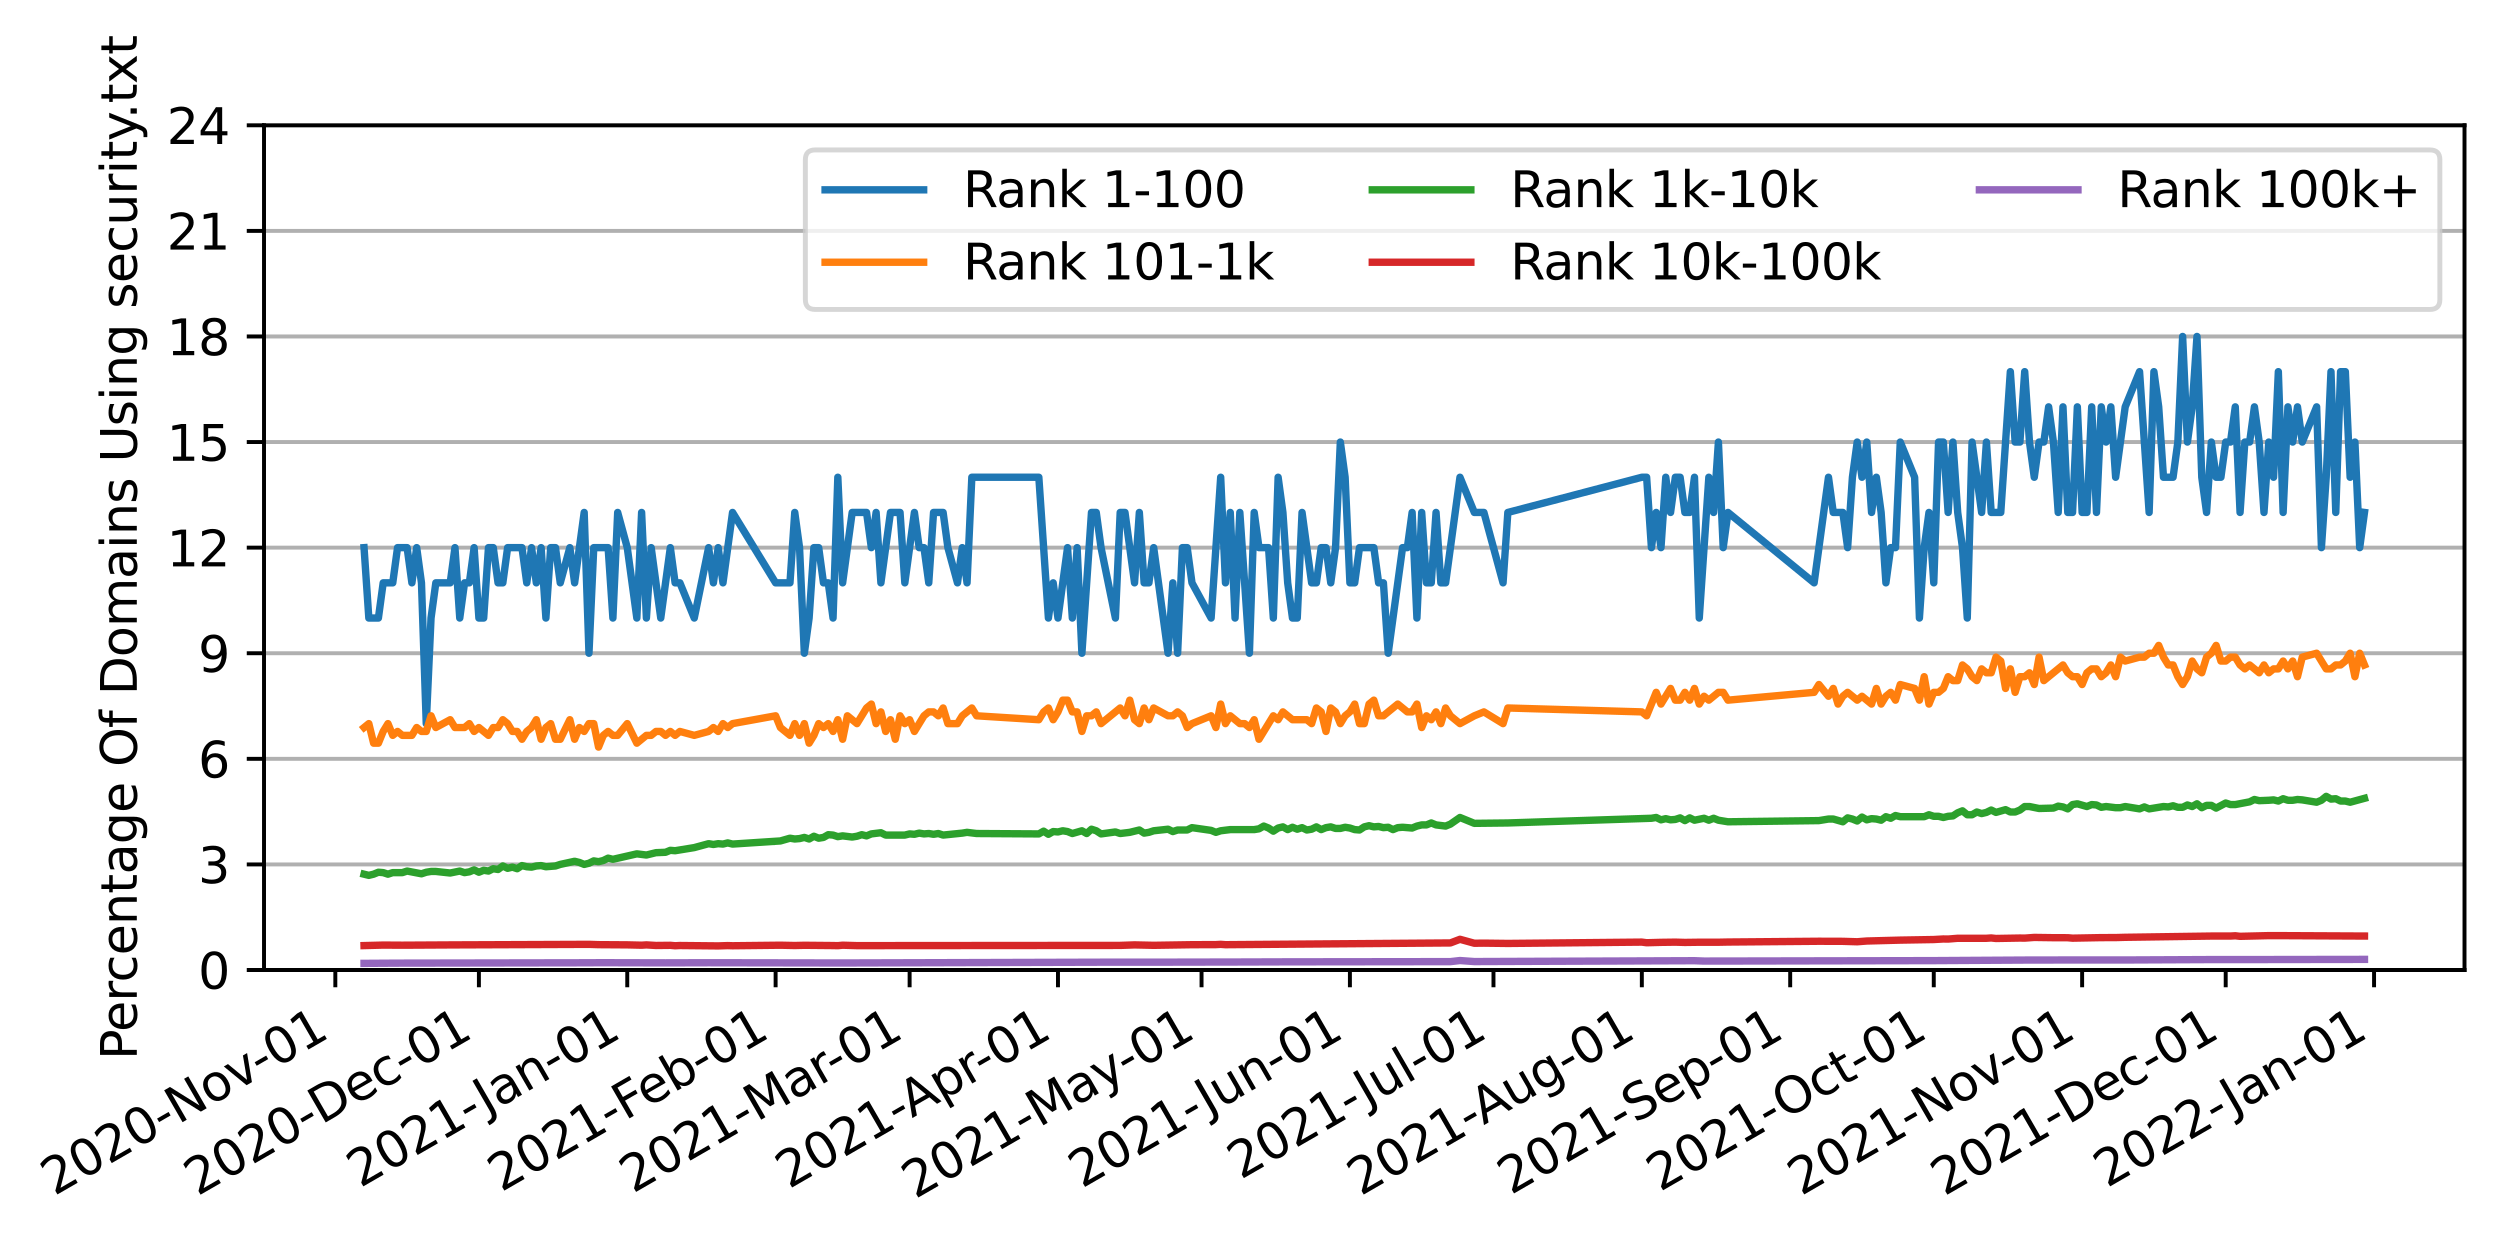 <?xml version="1.0" encoding="utf-8" standalone="no"?>
<!DOCTYPE svg PUBLIC "-//W3C//DTD SVG 1.1//EN"
  "http://www.w3.org/Graphics/SVG/1.1/DTD/svg11.dtd">
<svg xmlns:xlink="http://www.w3.org/1999/xlink" width="507.159pt" height="252.304pt" viewBox="0 0 507.159 252.304" xmlns="http://www.w3.org/2000/svg" version="1.1">
 <defs>
  <style type="text/css">*{stroke-linejoin: round; stroke-linecap: butt}</style>
 </defs>
 <g id="figure_1">
  <g id="patch_1">
   <path d="M 0 252.304 
L 507.159 252.304 
L 507.159 -0 
L 0 -0 
z
" style="fill: #ffffff"/>
  </g>
  <g id="axes_1">
   <g id="patch_2">
    <path d="M 53.559 196.777 
L 499.959 196.777 
L 499.959 25.417 
L 53.559 25.417 
z
" style="fill: #ffffff"/>
   </g>
   <g id="matplotlib.axis_1">
    <g id="xtick_1">
     <g id="line2d_1">
      <defs>
       <path id="mc442ce3a33" d="M 0 0 
L 0 3.5 
" style="stroke: #000000; stroke-width: 0.8"/>
      </defs>
      <g>
       <use xlink:href="#mc442ce3a33" x="68.025" y="196.777" style="stroke: #000000; stroke-width: 0.8"/>
      </g>
     </g>
     <g id="text_1">
      <!-- 2020-Nov-01 -->
      <g transform="translate(10.999 242.681)rotate(-30)scale(0.1 -0.1)">
       <defs>
        <path id="DejaVuSans-32" d="M 1228 531 
L 3431 531 
L 3431 0 
L 469 0 
L 469 531 
Q 828 903 1448 1529 
Q 2069 2156 2228 2338 
Q 2531 2678 2651 2914 
Q 2772 3150 2772 3378 
Q 2772 3750 2511 3984 
Q 2250 4219 1831 4219 
Q 1534 4219 1204 4116 
Q 875 4013 500 3803 
L 500 4441 
Q 881 4594 1212 4672 
Q 1544 4750 1819 4750 
Q 2544 4750 2975 4387 
Q 3406 4025 3406 3419 
Q 3406 3131 3298 2873 
Q 3191 2616 2906 2266 
Q 2828 2175 2409 1742 
Q 1991 1309 1228 531 
z
" transform="scale(0.016)"/>
        <path id="DejaVuSans-30" d="M 2034 4250 
Q 1547 4250 1301 3770 
Q 1056 3291 1056 2328 
Q 1056 1369 1301 889 
Q 1547 409 2034 409 
Q 2525 409 2770 889 
Q 3016 1369 3016 2328 
Q 3016 3291 2770 3770 
Q 2525 4250 2034 4250 
z
M 2034 4750 
Q 2819 4750 3233 4129 
Q 3647 3509 3647 2328 
Q 3647 1150 3233 529 
Q 2819 -91 2034 -91 
Q 1250 -91 836 529 
Q 422 1150 422 2328 
Q 422 3509 836 4129 
Q 1250 4750 2034 4750 
z
" transform="scale(0.016)"/>
        <path id="DejaVuSans-2d" d="M 313 2009 
L 1997 2009 
L 1997 1497 
L 313 1497 
L 313 2009 
z
" transform="scale(0.016)"/>
        <path id="DejaVuSans-4e" d="M 628 4666 
L 1478 4666 
L 3547 763 
L 3547 4666 
L 4159 4666 
L 4159 0 
L 3309 0 
L 1241 3903 
L 1241 0 
L 628 0 
L 628 4666 
z
" transform="scale(0.016)"/>
        <path id="DejaVuSans-6f" d="M 1959 3097 
Q 1497 3097 1228 2736 
Q 959 2375 959 1747 
Q 959 1119 1226 758 
Q 1494 397 1959 397 
Q 2419 397 2687 759 
Q 2956 1122 2956 1747 
Q 2956 2369 2687 2733 
Q 2419 3097 1959 3097 
z
M 1959 3584 
Q 2709 3584 3137 3096 
Q 3566 2609 3566 1747 
Q 3566 888 3137 398 
Q 2709 -91 1959 -91 
Q 1206 -91 779 398 
Q 353 888 353 1747 
Q 353 2609 779 3096 
Q 1206 3584 1959 3584 
z
" transform="scale(0.016)"/>
        <path id="DejaVuSans-76" d="M 191 3500 
L 800 3500 
L 1894 563 
L 2988 3500 
L 3597 3500 
L 2284 0 
L 1503 0 
L 191 3500 
z
" transform="scale(0.016)"/>
        <path id="DejaVuSans-31" d="M 794 531 
L 1825 531 
L 1825 4091 
L 703 3866 
L 703 4441 
L 1819 4666 
L 2450 4666 
L 2450 531 
L 3481 531 
L 3481 0 
L 794 0 
L 794 531 
z
" transform="scale(0.016)"/>
       </defs>
       <use xlink:href="#DejaVuSans-32"/>
       <use xlink:href="#DejaVuSans-30" x="63.623"/>
       <use xlink:href="#DejaVuSans-32" x="127.246"/>
       <use xlink:href="#DejaVuSans-30" x="190.869"/>
       <use xlink:href="#DejaVuSans-2d" x="254.492"/>
       <use xlink:href="#DejaVuSans-4e" x="290.576"/>
       <use xlink:href="#DejaVuSans-6f" x="365.381"/>
       <use xlink:href="#DejaVuSans-76" x="426.562"/>
       <use xlink:href="#DejaVuSans-2d" x="483.117"/>
       <use xlink:href="#DejaVuSans-30" x="519.201"/>
       <use xlink:href="#DejaVuSans-31" x="582.824"/>
      </g>
     </g>
    </g>
    <g id="xtick_2">
     <g id="line2d_2">
      <g>
       <use xlink:href="#mc442ce3a33" x="97.151" y="196.777" style="stroke: #000000; stroke-width: 0.8"/>
      </g>
     </g>
     <g id="text_2">
      <!-- 2020-Dec-01 -->
      <g transform="translate(40.042 242.728)rotate(-30)scale(0.1 -0.1)">
       <defs>
        <path id="DejaVuSans-44" d="M 1259 4147 
L 1259 519 
L 2022 519 
Q 2988 519 3436 956 
Q 3884 1394 3884 2338 
Q 3884 3275 3436 3711 
Q 2988 4147 2022 4147 
L 1259 4147 
z
M 628 4666 
L 1925 4666 
Q 3281 4666 3915 4102 
Q 4550 3538 4550 2338 
Q 4550 1131 3912 565 
Q 3275 0 1925 0 
L 628 0 
L 628 4666 
z
" transform="scale(0.016)"/>
        <path id="DejaVuSans-65" d="M 3597 1894 
L 3597 1613 
L 953 1613 
Q 991 1019 1311 708 
Q 1631 397 2203 397 
Q 2534 397 2845 478 
Q 3156 559 3463 722 
L 3463 178 
Q 3153 47 2828 -22 
Q 2503 -91 2169 -91 
Q 1331 -91 842 396 
Q 353 884 353 1716 
Q 353 2575 817 3079 
Q 1281 3584 2069 3584 
Q 2775 3584 3186 3129 
Q 3597 2675 3597 1894 
z
M 3022 2063 
Q 3016 2534 2758 2815 
Q 2500 3097 2075 3097 
Q 1594 3097 1305 2825 
Q 1016 2553 972 2059 
L 3022 2063 
z
" transform="scale(0.016)"/>
        <path id="DejaVuSans-63" d="M 3122 3366 
L 3122 2828 
Q 2878 2963 2633 3030 
Q 2388 3097 2138 3097 
Q 1578 3097 1268 2742 
Q 959 2388 959 1747 
Q 959 1106 1268 751 
Q 1578 397 2138 397 
Q 2388 397 2633 464 
Q 2878 531 3122 666 
L 3122 134 
Q 2881 22 2623 -34 
Q 2366 -91 2075 -91 
Q 1284 -91 818 406 
Q 353 903 353 1747 
Q 353 2603 823 3093 
Q 1294 3584 2113 3584 
Q 2378 3584 2631 3529 
Q 2884 3475 3122 3366 
z
" transform="scale(0.016)"/>
       </defs>
       <use xlink:href="#DejaVuSans-32"/>
       <use xlink:href="#DejaVuSans-30" x="63.623"/>
       <use xlink:href="#DejaVuSans-32" x="127.246"/>
       <use xlink:href="#DejaVuSans-30" x="190.869"/>
       <use xlink:href="#DejaVuSans-2d" x="254.492"/>
       <use xlink:href="#DejaVuSans-44" x="290.576"/>
       <use xlink:href="#DejaVuSans-65" x="367.578"/>
       <use xlink:href="#DejaVuSans-63" x="429.102"/>
       <use xlink:href="#DejaVuSans-2d" x="484.082"/>
       <use xlink:href="#DejaVuSans-30" x="520.166"/>
       <use xlink:href="#DejaVuSans-31" x="583.789"/>
      </g>
     </g>
    </g>
    <g id="xtick_3">
     <g id="line2d_3">
      <g>
       <use xlink:href="#mc442ce3a33" x="127.247" y="196.777" style="stroke: #000000; stroke-width: 0.8"/>
      </g>
     </g>
     <g id="text_3">
      <!-- 2021-Jan-01 -->
      <g transform="translate(73.06 241.042)rotate(-30)scale(0.1 -0.1)">
       <defs>
        <path id="DejaVuSans-4a" d="M 628 4666 
L 1259 4666 
L 1259 325 
Q 1259 -519 939 -900 
Q 619 -1281 -91 -1281 
L -331 -1281 
L -331 -750 
L -134 -750 
Q 284 -750 456 -515 
Q 628 -281 628 325 
L 628 4666 
z
" transform="scale(0.016)"/>
        <path id="DejaVuSans-61" d="M 2194 1759 
Q 1497 1759 1228 1600 
Q 959 1441 959 1056 
Q 959 750 1161 570 
Q 1363 391 1709 391 
Q 2188 391 2477 730 
Q 2766 1069 2766 1631 
L 2766 1759 
L 2194 1759 
z
M 3341 1997 
L 3341 0 
L 2766 0 
L 2766 531 
Q 2569 213 2275 61 
Q 1981 -91 1556 -91 
Q 1019 -91 701 211 
Q 384 513 384 1019 
Q 384 1609 779 1909 
Q 1175 2209 1959 2209 
L 2766 2209 
L 2766 2266 
Q 2766 2663 2505 2880 
Q 2244 3097 1772 3097 
Q 1472 3097 1187 3025 
Q 903 2953 641 2809 
L 641 3341 
Q 956 3463 1253 3523 
Q 1550 3584 1831 3584 
Q 2591 3584 2966 3190 
Q 3341 2797 3341 1997 
z
" transform="scale(0.016)"/>
        <path id="DejaVuSans-6e" d="M 3513 2113 
L 3513 0 
L 2938 0 
L 2938 2094 
Q 2938 2591 2744 2837 
Q 2550 3084 2163 3084 
Q 1697 3084 1428 2787 
Q 1159 2491 1159 1978 
L 1159 0 
L 581 0 
L 581 3500 
L 1159 3500 
L 1159 2956 
Q 1366 3272 1645 3428 
Q 1925 3584 2291 3584 
Q 2894 3584 3203 3211 
Q 3513 2838 3513 2113 
z
" transform="scale(0.016)"/>
       </defs>
       <use xlink:href="#DejaVuSans-32"/>
       <use xlink:href="#DejaVuSans-30" x="63.623"/>
       <use xlink:href="#DejaVuSans-32" x="127.246"/>
       <use xlink:href="#DejaVuSans-31" x="190.869"/>
       <use xlink:href="#DejaVuSans-2d" x="254.492"/>
       <use xlink:href="#DejaVuSans-4a" x="296.201"/>
       <use xlink:href="#DejaVuSans-61" x="325.693"/>
       <use xlink:href="#DejaVuSans-6e" x="386.973"/>
       <use xlink:href="#DejaVuSans-2d" x="450.352"/>
       <use xlink:href="#DejaVuSans-30" x="486.436"/>
       <use xlink:href="#DejaVuSans-31" x="550.059"/>
      </g>
     </g>
    </g>
    <g id="xtick_4">
     <g id="line2d_4">
      <g>
       <use xlink:href="#mc442ce3a33" x="157.344" y="196.777" style="stroke: #000000; stroke-width: 0.8"/>
      </g>
     </g>
     <g id="text_4">
      <!-- 2021-Feb-01 -->
      <g transform="translate(101.663 241.904)rotate(-30)scale(0.1 -0.1)">
       <defs>
        <path id="DejaVuSans-46" d="M 628 4666 
L 3309 4666 
L 3309 4134 
L 1259 4134 
L 1259 2759 
L 3109 2759 
L 3109 2228 
L 1259 2228 
L 1259 0 
L 628 0 
L 628 4666 
z
" transform="scale(0.016)"/>
        <path id="DejaVuSans-62" d="M 3116 1747 
Q 3116 2381 2855 2742 
Q 2594 3103 2138 3103 
Q 1681 3103 1420 2742 
Q 1159 2381 1159 1747 
Q 1159 1113 1420 752 
Q 1681 391 2138 391 
Q 2594 391 2855 752 
Q 3116 1113 3116 1747 
z
M 1159 2969 
Q 1341 3281 1617 3432 
Q 1894 3584 2278 3584 
Q 2916 3584 3314 3078 
Q 3713 2572 3713 1747 
Q 3713 922 3314 415 
Q 2916 -91 2278 -91 
Q 1894 -91 1617 61 
Q 1341 213 1159 525 
L 1159 0 
L 581 0 
L 581 4863 
L 1159 4863 
L 1159 2969 
z
" transform="scale(0.016)"/>
       </defs>
       <use xlink:href="#DejaVuSans-32"/>
       <use xlink:href="#DejaVuSans-30" x="63.623"/>
       <use xlink:href="#DejaVuSans-32" x="127.246"/>
       <use xlink:href="#DejaVuSans-31" x="190.869"/>
       <use xlink:href="#DejaVuSans-2d" x="254.492"/>
       <use xlink:href="#DejaVuSans-46" x="290.576"/>
       <use xlink:href="#DejaVuSans-65" x="342.596"/>
       <use xlink:href="#DejaVuSans-62" x="404.119"/>
       <use xlink:href="#DejaVuSans-2d" x="467.596"/>
       <use xlink:href="#DejaVuSans-30" x="503.68"/>
       <use xlink:href="#DejaVuSans-31" x="567.303"/>
      </g>
     </g>
    </g>
    <g id="xtick_5">
     <g id="line2d_5">
      <g>
       <use xlink:href="#mc442ce3a33" x="184.528" y="196.777" style="stroke: #000000; stroke-width: 0.8"/>
      </g>
     </g>
     <g id="text_5">
      <!-- 2021-Mar-01 -->
      <g transform="translate(128.391 242.167)rotate(-30)scale(0.1 -0.1)">
       <defs>
        <path id="DejaVuSans-4d" d="M 628 4666 
L 1569 4666 
L 2759 1491 
L 3956 4666 
L 4897 4666 
L 4897 0 
L 4281 0 
L 4281 4097 
L 3078 897 
L 2444 897 
L 1241 4097 
L 1241 0 
L 628 0 
L 628 4666 
z
" transform="scale(0.016)"/>
        <path id="DejaVuSans-72" d="M 2631 2963 
Q 2534 3019 2420 3045 
Q 2306 3072 2169 3072 
Q 1681 3072 1420 2755 
Q 1159 2438 1159 1844 
L 1159 0 
L 581 0 
L 581 3500 
L 1159 3500 
L 1159 2956 
Q 1341 3275 1631 3429 
Q 1922 3584 2338 3584 
Q 2397 3584 2469 3576 
Q 2541 3569 2628 3553 
L 2631 2963 
z
" transform="scale(0.016)"/>
       </defs>
       <use xlink:href="#DejaVuSans-32"/>
       <use xlink:href="#DejaVuSans-30" x="63.623"/>
       <use xlink:href="#DejaVuSans-32" x="127.246"/>
       <use xlink:href="#DejaVuSans-31" x="190.869"/>
       <use xlink:href="#DejaVuSans-2d" x="254.492"/>
       <use xlink:href="#DejaVuSans-4d" x="290.576"/>
       <use xlink:href="#DejaVuSans-61" x="376.855"/>
       <use xlink:href="#DejaVuSans-72" x="438.135"/>
       <use xlink:href="#DejaVuSans-2d" x="472.873"/>
       <use xlink:href="#DejaVuSans-30" x="508.957"/>
       <use xlink:href="#DejaVuSans-31" x="572.58"/>
      </g>
     </g>
    </g>
    <g id="xtick_6">
     <g id="line2d_6">
      <g>
       <use xlink:href="#mc442ce3a33" x="214.624" y="196.777" style="stroke: #000000; stroke-width: 0.8"/>
      </g>
     </g>
     <g id="text_6">
      <!-- 2021-Apr-01 -->
      <g transform="translate(160.04 241.271)rotate(-30)scale(0.1 -0.1)">
       <defs>
        <path id="DejaVuSans-41" d="M 2188 4044 
L 1331 1722 
L 3047 1722 
L 2188 4044 
z
M 1831 4666 
L 2547 4666 
L 4325 0 
L 3669 0 
L 3244 1197 
L 1141 1197 
L 716 0 
L 50 0 
L 1831 4666 
z
" transform="scale(0.016)"/>
        <path id="DejaVuSans-70" d="M 1159 525 
L 1159 -1331 
L 581 -1331 
L 581 3500 
L 1159 3500 
L 1159 2969 
Q 1341 3281 1617 3432 
Q 1894 3584 2278 3584 
Q 2916 3584 3314 3078 
Q 3713 2572 3713 1747 
Q 3713 922 3314 415 
Q 2916 -91 2278 -91 
Q 1894 -91 1617 61 
Q 1341 213 1159 525 
z
M 3116 1747 
Q 3116 2381 2855 2742 
Q 2594 3103 2138 3103 
Q 1681 3103 1420 2742 
Q 1159 2381 1159 1747 
Q 1159 1113 1420 752 
Q 1681 391 2138 391 
Q 2594 391 2855 752 
Q 3116 1113 3116 1747 
z
" transform="scale(0.016)"/>
       </defs>
       <use xlink:href="#DejaVuSans-32"/>
       <use xlink:href="#DejaVuSans-30" x="63.623"/>
       <use xlink:href="#DejaVuSans-32" x="127.246"/>
       <use xlink:href="#DejaVuSans-31" x="190.869"/>
       <use xlink:href="#DejaVuSans-2d" x="254.492"/>
       <use xlink:href="#DejaVuSans-41" x="288.326"/>
       <use xlink:href="#DejaVuSans-70" x="356.734"/>
       <use xlink:href="#DejaVuSans-72" x="420.211"/>
       <use xlink:href="#DejaVuSans-2d" x="454.949"/>
       <use xlink:href="#DejaVuSans-30" x="491.033"/>
       <use xlink:href="#DejaVuSans-31" x="554.656"/>
      </g>
     </g>
    </g>
    <g id="xtick_7">
     <g id="line2d_7">
      <g>
       <use xlink:href="#mc442ce3a33" x="243.75" y="196.777" style="stroke: #000000; stroke-width: 0.8"/>
      </g>
     </g>
     <g id="text_7">
      <!-- 2021-May-01 -->
      <g transform="translate(185.647 243.303)rotate(-30)scale(0.1 -0.1)">
       <defs>
        <path id="DejaVuSans-79" d="M 2059 -325 
Q 1816 -950 1584 -1140 
Q 1353 -1331 966 -1331 
L 506 -1331 
L 506 -850 
L 844 -850 
Q 1081 -850 1212 -737 
Q 1344 -625 1503 -206 
L 1606 56 
L 191 3500 
L 800 3500 
L 1894 763 
L 2988 3500 
L 3597 3500 
L 2059 -325 
z
" transform="scale(0.016)"/>
       </defs>
       <use xlink:href="#DejaVuSans-32"/>
       <use xlink:href="#DejaVuSans-30" x="63.623"/>
       <use xlink:href="#DejaVuSans-32" x="127.246"/>
       <use xlink:href="#DejaVuSans-31" x="190.869"/>
       <use xlink:href="#DejaVuSans-2d" x="254.492"/>
       <use xlink:href="#DejaVuSans-4d" x="290.576"/>
       <use xlink:href="#DejaVuSans-61" x="376.855"/>
       <use xlink:href="#DejaVuSans-79" x="438.135"/>
       <use xlink:href="#DejaVuSans-2d" x="495.564"/>
       <use xlink:href="#DejaVuSans-30" x="531.648"/>
       <use xlink:href="#DejaVuSans-31" x="595.271"/>
      </g>
     </g>
    </g>
    <g id="xtick_8">
     <g id="line2d_8">
      <g>
       <use xlink:href="#mc442ce3a33" x="273.847" y="196.777" style="stroke: #000000; stroke-width: 0.8"/>
      </g>
     </g>
     <g id="text_8">
      <!-- 2021-Jun-01 -->
      <g transform="translate(219.478 241.146)rotate(-30)scale(0.1 -0.1)">
       <defs>
        <path id="DejaVuSans-75" d="M 544 1381 
L 544 3500 
L 1119 3500 
L 1119 1403 
Q 1119 906 1312 657 
Q 1506 409 1894 409 
Q 2359 409 2629 706 
Q 2900 1003 2900 1516 
L 2900 3500 
L 3475 3500 
L 3475 0 
L 2900 0 
L 2900 538 
Q 2691 219 2414 64 
Q 2138 -91 1772 -91 
Q 1169 -91 856 284 
Q 544 659 544 1381 
z
M 1991 3584 
L 1991 3584 
z
" transform="scale(0.016)"/>
       </defs>
       <use xlink:href="#DejaVuSans-32"/>
       <use xlink:href="#DejaVuSans-30" x="63.623"/>
       <use xlink:href="#DejaVuSans-32" x="127.246"/>
       <use xlink:href="#DejaVuSans-31" x="190.869"/>
       <use xlink:href="#DejaVuSans-2d" x="254.492"/>
       <use xlink:href="#DejaVuSans-4a" x="296.201"/>
       <use xlink:href="#DejaVuSans-75" x="325.693"/>
       <use xlink:href="#DejaVuSans-6e" x="389.072"/>
       <use xlink:href="#DejaVuSans-2d" x="452.451"/>
       <use xlink:href="#DejaVuSans-30" x="488.535"/>
       <use xlink:href="#DejaVuSans-31" x="552.158"/>
      </g>
     </g>
    </g>
    <g id="xtick_9">
     <g id="line2d_9">
      <g>
       <use xlink:href="#mc442ce3a33" x="302.972" y="196.777" style="stroke: #000000; stroke-width: 0.8"/>
      </g>
     </g>
     <g id="text_9">
      <!-- 2021-Jul-01 -->
      <g transform="translate(251.687 239.367)rotate(-30)scale(0.1 -0.1)">
       <defs>
        <path id="DejaVuSans-6c" d="M 603 4863 
L 1178 4863 
L 1178 0 
L 603 0 
L 603 4863 
z
" transform="scale(0.016)"/>
       </defs>
       <use xlink:href="#DejaVuSans-32"/>
       <use xlink:href="#DejaVuSans-30" x="63.623"/>
       <use xlink:href="#DejaVuSans-32" x="127.246"/>
       <use xlink:href="#DejaVuSans-31" x="190.869"/>
       <use xlink:href="#DejaVuSans-2d" x="254.492"/>
       <use xlink:href="#DejaVuSans-4a" x="296.201"/>
       <use xlink:href="#DejaVuSans-75" x="325.693"/>
       <use xlink:href="#DejaVuSans-6c" x="389.072"/>
       <use xlink:href="#DejaVuSans-2d" x="416.855"/>
       <use xlink:href="#DejaVuSans-30" x="452.939"/>
       <use xlink:href="#DejaVuSans-31" x="516.562"/>
      </g>
     </g>
    </g>
    <g id="xtick_10">
     <g id="line2d_10">
      <g>
       <use xlink:href="#mc442ce3a33" x="333.069" y="196.777" style="stroke: #000000; stroke-width: 0.8"/>
      </g>
     </g>
     <g id="text_10">
      <!-- 2021-Aug-01 -->
      <g transform="translate(276.004 242.703)rotate(-30)scale(0.1 -0.1)">
       <defs>
        <path id="DejaVuSans-67" d="M 2906 1791 
Q 2906 2416 2648 2759 
Q 2391 3103 1925 3103 
Q 1463 3103 1205 2759 
Q 947 2416 947 1791 
Q 947 1169 1205 825 
Q 1463 481 1925 481 
Q 2391 481 2648 825 
Q 2906 1169 2906 1791 
z
M 3481 434 
Q 3481 -459 3084 -895 
Q 2688 -1331 1869 -1331 
Q 1566 -1331 1297 -1286 
Q 1028 -1241 775 -1147 
L 775 -588 
Q 1028 -725 1275 -790 
Q 1522 -856 1778 -856 
Q 2344 -856 2625 -561 
Q 2906 -266 2906 331 
L 2906 616 
Q 2728 306 2450 153 
Q 2172 0 1784 0 
Q 1141 0 747 490 
Q 353 981 353 1791 
Q 353 2603 747 3093 
Q 1141 3584 1784 3584 
Q 2172 3584 2450 3431 
Q 2728 3278 2906 2969 
L 2906 3500 
L 3481 3500 
L 3481 434 
z
" transform="scale(0.016)"/>
       </defs>
       <use xlink:href="#DejaVuSans-32"/>
       <use xlink:href="#DejaVuSans-30" x="63.623"/>
       <use xlink:href="#DejaVuSans-32" x="127.246"/>
       <use xlink:href="#DejaVuSans-31" x="190.869"/>
       <use xlink:href="#DejaVuSans-2d" x="254.492"/>
       <use xlink:href="#DejaVuSans-41" x="288.326"/>
       <use xlink:href="#DejaVuSans-75" x="356.734"/>
       <use xlink:href="#DejaVuSans-67" x="420.113"/>
       <use xlink:href="#DejaVuSans-2d" x="483.59"/>
       <use xlink:href="#DejaVuSans-30" x="519.674"/>
       <use xlink:href="#DejaVuSans-31" x="583.297"/>
      </g>
     </g>
    </g>
    <g id="xtick_11">
     <g id="line2d_11">
      <g>
       <use xlink:href="#mc442ce3a33" x="363.165" y="196.777" style="stroke: #000000; stroke-width: 0.8"/>
      </g>
     </g>
     <g id="text_11">
      <!-- 2021-Sep-01 -->
      <g transform="translate(306.492 242.478)rotate(-30)scale(0.1 -0.1)">
       <defs>
        <path id="DejaVuSans-53" d="M 3425 4513 
L 3425 3897 
Q 3066 4069 2747 4153 
Q 2428 4238 2131 4238 
Q 1616 4238 1336 4038 
Q 1056 3838 1056 3469 
Q 1056 3159 1242 3001 
Q 1428 2844 1947 2747 
L 2328 2669 
Q 3034 2534 3370 2195 
Q 3706 1856 3706 1288 
Q 3706 609 3251 259 
Q 2797 -91 1919 -91 
Q 1588 -91 1214 -16 
Q 841 59 441 206 
L 441 856 
Q 825 641 1194 531 
Q 1563 422 1919 422 
Q 2459 422 2753 634 
Q 3047 847 3047 1241 
Q 3047 1584 2836 1778 
Q 2625 1972 2144 2069 
L 1759 2144 
Q 1053 2284 737 2584 
Q 422 2884 422 3419 
Q 422 4038 858 4394 
Q 1294 4750 2059 4750 
Q 2388 4750 2728 4690 
Q 3069 4631 3425 4513 
z
" transform="scale(0.016)"/>
       </defs>
       <use xlink:href="#DejaVuSans-32"/>
       <use xlink:href="#DejaVuSans-30" x="63.623"/>
       <use xlink:href="#DejaVuSans-32" x="127.246"/>
       <use xlink:href="#DejaVuSans-31" x="190.869"/>
       <use xlink:href="#DejaVuSans-2d" x="254.492"/>
       <use xlink:href="#DejaVuSans-53" x="290.576"/>
       <use xlink:href="#DejaVuSans-65" x="354.053"/>
       <use xlink:href="#DejaVuSans-70" x="415.576"/>
       <use xlink:href="#DejaVuSans-2d" x="479.053"/>
       <use xlink:href="#DejaVuSans-30" x="515.137"/>
       <use xlink:href="#DejaVuSans-31" x="578.76"/>
      </g>
     </g>
    </g>
    <g id="xtick_12">
     <g id="line2d_12">
      <g>
       <use xlink:href="#mc442ce3a33" x="392.291" y="196.777" style="stroke: #000000; stroke-width: 0.8"/>
      </g>
     </g>
     <g id="text_12">
      <!-- 2021-Oct-01 -->
      <g transform="translate(336.73 241.835)rotate(-30)scale(0.1 -0.1)">
       <defs>
        <path id="DejaVuSans-4f" d="M 2522 4238 
Q 1834 4238 1429 3725 
Q 1025 3213 1025 2328 
Q 1025 1447 1429 934 
Q 1834 422 2522 422 
Q 3209 422 3611 934 
Q 4013 1447 4013 2328 
Q 4013 3213 3611 3725 
Q 3209 4238 2522 4238 
z
M 2522 4750 
Q 3503 4750 4090 4092 
Q 4678 3434 4678 2328 
Q 4678 1225 4090 567 
Q 3503 -91 2522 -91 
Q 1538 -91 948 565 
Q 359 1222 359 2328 
Q 359 3434 948 4092 
Q 1538 4750 2522 4750 
z
" transform="scale(0.016)"/>
        <path id="DejaVuSans-74" d="M 1172 4494 
L 1172 3500 
L 2356 3500 
L 2356 3053 
L 1172 3053 
L 1172 1153 
Q 1172 725 1289 603 
Q 1406 481 1766 481 
L 2356 481 
L 2356 0 
L 1766 0 
Q 1100 0 847 248 
Q 594 497 594 1153 
L 594 3053 
L 172 3053 
L 172 3500 
L 594 3500 
L 594 4494 
L 1172 4494 
z
" transform="scale(0.016)"/>
       </defs>
       <use xlink:href="#DejaVuSans-32"/>
       <use xlink:href="#DejaVuSans-30" x="63.623"/>
       <use xlink:href="#DejaVuSans-32" x="127.246"/>
       <use xlink:href="#DejaVuSans-31" x="190.869"/>
       <use xlink:href="#DejaVuSans-2d" x="254.492"/>
       <use xlink:href="#DejaVuSans-4f" x="293.326"/>
       <use xlink:href="#DejaVuSans-63" x="372.037"/>
       <use xlink:href="#DejaVuSans-74" x="427.018"/>
       <use xlink:href="#DejaVuSans-2d" x="466.227"/>
       <use xlink:href="#DejaVuSans-30" x="502.311"/>
       <use xlink:href="#DejaVuSans-31" x="565.934"/>
      </g>
     </g>
    </g>
    <g id="xtick_13">
     <g id="line2d_13">
      <g>
       <use xlink:href="#mc442ce3a33" x="422.388" y="196.777" style="stroke: #000000; stroke-width: 0.8"/>
      </g>
     </g>
     <g id="text_13">
      <!-- 2021-Nov-01 -->
      <g transform="translate(365.362 242.681)rotate(-30)scale(0.1 -0.1)">
       <use xlink:href="#DejaVuSans-32"/>
       <use xlink:href="#DejaVuSans-30" x="63.623"/>
       <use xlink:href="#DejaVuSans-32" x="127.246"/>
       <use xlink:href="#DejaVuSans-31" x="190.869"/>
       <use xlink:href="#DejaVuSans-2d" x="254.492"/>
       <use xlink:href="#DejaVuSans-4e" x="290.576"/>
       <use xlink:href="#DejaVuSans-6f" x="365.381"/>
       <use xlink:href="#DejaVuSans-76" x="426.562"/>
       <use xlink:href="#DejaVuSans-2d" x="483.117"/>
       <use xlink:href="#DejaVuSans-30" x="519.201"/>
       <use xlink:href="#DejaVuSans-31" x="582.824"/>
      </g>
     </g>
    </g>
    <g id="xtick_14">
     <g id="line2d_14">
      <g>
       <use xlink:href="#mc442ce3a33" x="451.513" y="196.777" style="stroke: #000000; stroke-width: 0.8"/>
      </g>
     </g>
     <g id="text_14">
      <!-- 2021-Dec-01 -->
      <g transform="translate(394.405 242.728)rotate(-30)scale(0.1 -0.1)">
       <use xlink:href="#DejaVuSans-32"/>
       <use xlink:href="#DejaVuSans-30" x="63.623"/>
       <use xlink:href="#DejaVuSans-32" x="127.246"/>
       <use xlink:href="#DejaVuSans-31" x="190.869"/>
       <use xlink:href="#DejaVuSans-2d" x="254.492"/>
       <use xlink:href="#DejaVuSans-44" x="290.576"/>
       <use xlink:href="#DejaVuSans-65" x="367.578"/>
       <use xlink:href="#DejaVuSans-63" x="429.102"/>
       <use xlink:href="#DejaVuSans-2d" x="484.082"/>
       <use xlink:href="#DejaVuSans-30" x="520.166"/>
       <use xlink:href="#DejaVuSans-31" x="583.789"/>
      </g>
     </g>
    </g>
    <g id="xtick_15">
     <g id="line2d_15">
      <g>
       <use xlink:href="#mc442ce3a33" x="481.61" y="196.777" style="stroke: #000000; stroke-width: 0.8"/>
      </g>
     </g>
     <g id="text_15">
      <!-- 2022-Jan-01 -->
      <g transform="translate(427.423 241.042)rotate(-30)scale(0.1 -0.1)">
       <use xlink:href="#DejaVuSans-32"/>
       <use xlink:href="#DejaVuSans-30" x="63.623"/>
       <use xlink:href="#DejaVuSans-32" x="127.246"/>
       <use xlink:href="#DejaVuSans-32" x="190.869"/>
       <use xlink:href="#DejaVuSans-2d" x="254.492"/>
       <use xlink:href="#DejaVuSans-4a" x="296.201"/>
       <use xlink:href="#DejaVuSans-61" x="325.693"/>
       <use xlink:href="#DejaVuSans-6e" x="386.973"/>
       <use xlink:href="#DejaVuSans-2d" x="450.352"/>
       <use xlink:href="#DejaVuSans-30" x="486.436"/>
       <use xlink:href="#DejaVuSans-31" x="550.059"/>
      </g>
     </g>
    </g>
   </g>
   <g id="matplotlib.axis_2">
    <g id="ytick_1">
     <g id="line2d_16">
      <path d="M 53.559 196.777 
L 499.959 196.777 
" clip-path="url(#p4481a26bfd)" style="fill: none; stroke: #b0b0b0; stroke-width: 0.8; stroke-linecap: square"/>
     </g>
     <g id="line2d_17">
      <defs>
       <path id="me4dc821622" d="M 0 0 
L -3.5 0 
" style="stroke: #000000; stroke-width: 0.8"/>
      </defs>
      <g>
       <use xlink:href="#me4dc821622" x="53.559" y="196.777" style="stroke: #000000; stroke-width: 0.8"/>
      </g>
     </g>
     <g id="text_16">
      <!-- 0 -->
      <g transform="translate(40.197 200.576)scale(0.1 -0.1)">
       <use xlink:href="#DejaVuSans-30"/>
      </g>
     </g>
    </g>
    <g id="ytick_2">
     <g id="line2d_18">
      <path d="M 53.559 175.357 
L 499.959 175.357 
" clip-path="url(#p4481a26bfd)" style="fill: none; stroke: #b0b0b0; stroke-width: 0.8; stroke-linecap: square"/>
     </g>
     <g id="line2d_19">
      <g>
       <use xlink:href="#me4dc821622" x="53.559" y="175.357" style="stroke: #000000; stroke-width: 0.8"/>
      </g>
     </g>
     <g id="text_17">
      <!-- 3 -->
      <g transform="translate(40.197 179.156)scale(0.1 -0.1)">
       <defs>
        <path id="DejaVuSans-33" d="M 2597 2516 
Q 3050 2419 3304 2112 
Q 3559 1806 3559 1356 
Q 3559 666 3084 287 
Q 2609 -91 1734 -91 
Q 1441 -91 1130 -33 
Q 819 25 488 141 
L 488 750 
Q 750 597 1062 519 
Q 1375 441 1716 441 
Q 2309 441 2620 675 
Q 2931 909 2931 1356 
Q 2931 1769 2642 2001 
Q 2353 2234 1838 2234 
L 1294 2234 
L 1294 2753 
L 1863 2753 
Q 2328 2753 2575 2939 
Q 2822 3125 2822 3475 
Q 2822 3834 2567 4026 
Q 2313 4219 1838 4219 
Q 1578 4219 1281 4162 
Q 984 4106 628 3988 
L 628 4550 
Q 988 4650 1302 4700 
Q 1616 4750 1894 4750 
Q 2613 4750 3031 4423 
Q 3450 4097 3450 3541 
Q 3450 3153 3228 2886 
Q 3006 2619 2597 2516 
z
" transform="scale(0.016)"/>
       </defs>
       <use xlink:href="#DejaVuSans-33"/>
      </g>
     </g>
    </g>
    <g id="ytick_3">
     <g id="line2d_20">
      <path d="M 53.559 153.937 
L 499.959 153.937 
" clip-path="url(#p4481a26bfd)" style="fill: none; stroke: #b0b0b0; stroke-width: 0.8; stroke-linecap: square"/>
     </g>
     <g id="line2d_21">
      <g>
       <use xlink:href="#me4dc821622" x="53.559" y="153.937" style="stroke: #000000; stroke-width: 0.8"/>
      </g>
     </g>
     <g id="text_18">
      <!-- 6 -->
      <g transform="translate(40.197 157.736)scale(0.1 -0.1)">
       <defs>
        <path id="DejaVuSans-36" d="M 2113 2584 
Q 1688 2584 1439 2293 
Q 1191 2003 1191 1497 
Q 1191 994 1439 701 
Q 1688 409 2113 409 
Q 2538 409 2786 701 
Q 3034 994 3034 1497 
Q 3034 2003 2786 2293 
Q 2538 2584 2113 2584 
z
M 3366 4563 
L 3366 3988 
Q 3128 4100 2886 4159 
Q 2644 4219 2406 4219 
Q 1781 4219 1451 3797 
Q 1122 3375 1075 2522 
Q 1259 2794 1537 2939 
Q 1816 3084 2150 3084 
Q 2853 3084 3261 2657 
Q 3669 2231 3669 1497 
Q 3669 778 3244 343 
Q 2819 -91 2113 -91 
Q 1303 -91 875 529 
Q 447 1150 447 2328 
Q 447 3434 972 4092 
Q 1497 4750 2381 4750 
Q 2619 4750 2861 4703 
Q 3103 4656 3366 4563 
z
" transform="scale(0.016)"/>
       </defs>
       <use xlink:href="#DejaVuSans-36"/>
      </g>
     </g>
    </g>
    <g id="ytick_4">
     <g id="line2d_22">
      <path d="M 53.559 132.517 
L 499.959 132.517 
" clip-path="url(#p4481a26bfd)" style="fill: none; stroke: #b0b0b0; stroke-width: 0.8; stroke-linecap: square"/>
     </g>
     <g id="line2d_23">
      <g>
       <use xlink:href="#me4dc821622" x="53.559" y="132.517" style="stroke: #000000; stroke-width: 0.8"/>
      </g>
     </g>
     <g id="text_19">
      <!-- 9 -->
      <g transform="translate(40.197 136.316)scale(0.1 -0.1)">
       <defs>
        <path id="DejaVuSans-39" d="M 703 97 
L 703 672 
Q 941 559 1184 500 
Q 1428 441 1663 441 
Q 2288 441 2617 861 
Q 2947 1281 2994 2138 
Q 2813 1869 2534 1725 
Q 2256 1581 1919 1581 
Q 1219 1581 811 2004 
Q 403 2428 403 3163 
Q 403 3881 828 4315 
Q 1253 4750 1959 4750 
Q 2769 4750 3195 4129 
Q 3622 3509 3622 2328 
Q 3622 1225 3098 567 
Q 2575 -91 1691 -91 
Q 1453 -91 1209 -44 
Q 966 3 703 97 
z
M 1959 2075 
Q 2384 2075 2632 2365 
Q 2881 2656 2881 3163 
Q 2881 3666 2632 3958 
Q 2384 4250 1959 4250 
Q 1534 4250 1286 3958 
Q 1038 3666 1038 3163 
Q 1038 2656 1286 2365 
Q 1534 2075 1959 2075 
z
" transform="scale(0.016)"/>
       </defs>
       <use xlink:href="#DejaVuSans-39"/>
      </g>
     </g>
    </g>
    <g id="ytick_5">
     <g id="line2d_24">
      <path d="M 53.559 111.097 
L 499.959 111.097 
" clip-path="url(#p4481a26bfd)" style="fill: none; stroke: #b0b0b0; stroke-width: 0.8; stroke-linecap: square"/>
     </g>
     <g id="line2d_25">
      <g>
       <use xlink:href="#me4dc821622" x="53.559" y="111.097" style="stroke: #000000; stroke-width: 0.8"/>
      </g>
     </g>
     <g id="text_20">
      <!-- 12 -->
      <g transform="translate(33.834 114.896)scale(0.1 -0.1)">
       <use xlink:href="#DejaVuSans-31"/>
       <use xlink:href="#DejaVuSans-32" x="63.623"/>
      </g>
     </g>
    </g>
    <g id="ytick_6">
     <g id="line2d_26">
      <path d="M 53.559 89.677 
L 499.959 89.677 
" clip-path="url(#p4481a26bfd)" style="fill: none; stroke: #b0b0b0; stroke-width: 0.8; stroke-linecap: square"/>
     </g>
     <g id="line2d_27">
      <g>
       <use xlink:href="#me4dc821622" x="53.559" y="89.677" style="stroke: #000000; stroke-width: 0.8"/>
      </g>
     </g>
     <g id="text_21">
      <!-- 15 -->
      <g transform="translate(33.834 93.476)scale(0.1 -0.1)">
       <defs>
        <path id="DejaVuSans-35" d="M 691 4666 
L 3169 4666 
L 3169 4134 
L 1269 4134 
L 1269 2991 
Q 1406 3038 1543 3061 
Q 1681 3084 1819 3084 
Q 2600 3084 3056 2656 
Q 3513 2228 3513 1497 
Q 3513 744 3044 326 
Q 2575 -91 1722 -91 
Q 1428 -91 1123 -41 
Q 819 9 494 109 
L 494 744 
Q 775 591 1075 516 
Q 1375 441 1709 441 
Q 2250 441 2565 725 
Q 2881 1009 2881 1497 
Q 2881 1984 2565 2268 
Q 2250 2553 1709 2553 
Q 1456 2553 1204 2497 
Q 953 2441 691 2322 
L 691 4666 
z
" transform="scale(0.016)"/>
       </defs>
       <use xlink:href="#DejaVuSans-31"/>
       <use xlink:href="#DejaVuSans-35" x="63.623"/>
      </g>
     </g>
    </g>
    <g id="ytick_7">
     <g id="line2d_28">
      <path d="M 53.559 68.257 
L 499.959 68.257 
" clip-path="url(#p4481a26bfd)" style="fill: none; stroke: #b0b0b0; stroke-width: 0.8; stroke-linecap: square"/>
     </g>
     <g id="line2d_29">
      <g>
       <use xlink:href="#me4dc821622" x="53.559" y="68.257" style="stroke: #000000; stroke-width: 0.8"/>
      </g>
     </g>
     <g id="text_22">
      <!-- 18 -->
      <g transform="translate(33.834 72.056)scale(0.1 -0.1)">
       <defs>
        <path id="DejaVuSans-38" d="M 2034 2216 
Q 1584 2216 1326 1975 
Q 1069 1734 1069 1313 
Q 1069 891 1326 650 
Q 1584 409 2034 409 
Q 2484 409 2743 651 
Q 3003 894 3003 1313 
Q 3003 1734 2745 1975 
Q 2488 2216 2034 2216 
z
M 1403 2484 
Q 997 2584 770 2862 
Q 544 3141 544 3541 
Q 544 4100 942 4425 
Q 1341 4750 2034 4750 
Q 2731 4750 3128 4425 
Q 3525 4100 3525 3541 
Q 3525 3141 3298 2862 
Q 3072 2584 2669 2484 
Q 3125 2378 3379 2068 
Q 3634 1759 3634 1313 
Q 3634 634 3220 271 
Q 2806 -91 2034 -91 
Q 1263 -91 848 271 
Q 434 634 434 1313 
Q 434 1759 690 2068 
Q 947 2378 1403 2484 
z
M 1172 3481 
Q 1172 3119 1398 2916 
Q 1625 2713 2034 2713 
Q 2441 2713 2670 2916 
Q 2900 3119 2900 3481 
Q 2900 3844 2670 4047 
Q 2441 4250 2034 4250 
Q 1625 4250 1398 4047 
Q 1172 3844 1172 3481 
z
" transform="scale(0.016)"/>
       </defs>
       <use xlink:href="#DejaVuSans-31"/>
       <use xlink:href="#DejaVuSans-38" x="63.623"/>
      </g>
     </g>
    </g>
    <g id="ytick_8">
     <g id="line2d_30">
      <path d="M 53.559 46.837 
L 499.959 46.837 
" clip-path="url(#p4481a26bfd)" style="fill: none; stroke: #b0b0b0; stroke-width: 0.8; stroke-linecap: square"/>
     </g>
     <g id="line2d_31">
      <g>
       <use xlink:href="#me4dc821622" x="53.559" y="46.837" style="stroke: #000000; stroke-width: 0.8"/>
      </g>
     </g>
     <g id="text_23">
      <!-- 21 -->
      <g transform="translate(33.834 50.636)scale(0.1 -0.1)">
       <use xlink:href="#DejaVuSans-32"/>
       <use xlink:href="#DejaVuSans-31" x="63.623"/>
      </g>
     </g>
    </g>
    <g id="ytick_9">
     <g id="line2d_32">
      <path d="M 53.559 25.417 
L 499.959 25.417 
" clip-path="url(#p4481a26bfd)" style="fill: none; stroke: #b0b0b0; stroke-width: 0.8; stroke-linecap: square"/>
     </g>
     <g id="line2d_33">
      <g>
       <use xlink:href="#me4dc821622" x="53.559" y="25.417" style="stroke: #000000; stroke-width: 0.8"/>
      </g>
     </g>
     <g id="text_24">
      <!-- 24 -->
      <g transform="translate(33.834 29.216)scale(0.1 -0.1)">
       <defs>
        <path id="DejaVuSans-34" d="M 2419 4116 
L 825 1625 
L 2419 1625 
L 2419 4116 
z
M 2253 4666 
L 3047 4666 
L 3047 1625 
L 3713 1625 
L 3713 1100 
L 3047 1100 
L 3047 0 
L 2419 0 
L 2419 1100 
L 313 1100 
L 313 1709 
L 2253 4666 
z
" transform="scale(0.016)"/>
       </defs>
       <use xlink:href="#DejaVuSans-32"/>
       <use xlink:href="#DejaVuSans-34" x="63.623"/>
      </g>
     </g>
    </g>
    <g id="text_25">
     <!-- Percentage Of Domains Using security.txt -->
     <g transform="translate(27.754 214.994)rotate(-90)scale(0.1 -0.1)">
      <defs>
       <path id="DejaVuSans-50" d="M 1259 4147 
L 1259 2394 
L 2053 2394 
Q 2494 2394 2734 2622 
Q 2975 2850 2975 3272 
Q 2975 3691 2734 3919 
Q 2494 4147 2053 4147 
L 1259 4147 
z
M 628 4666 
L 2053 4666 
Q 2838 4666 3239 4311 
Q 3641 3956 3641 3272 
Q 3641 2581 3239 2228 
Q 2838 1875 2053 1875 
L 1259 1875 
L 1259 0 
L 628 0 
L 628 4666 
z
" transform="scale(0.016)"/>
       <path id="DejaVuSans-20" transform="scale(0.016)"/>
       <path id="DejaVuSans-66" d="M 2375 4863 
L 2375 4384 
L 1825 4384 
Q 1516 4384 1395 4259 
Q 1275 4134 1275 3809 
L 1275 3500 
L 2222 3500 
L 2222 3053 
L 1275 3053 
L 1275 0 
L 697 0 
L 697 3053 
L 147 3053 
L 147 3500 
L 697 3500 
L 697 3744 
Q 697 4328 969 4595 
Q 1241 4863 1831 4863 
L 2375 4863 
z
" transform="scale(0.016)"/>
       <path id="DejaVuSans-6d" d="M 3328 2828 
Q 3544 3216 3844 3400 
Q 4144 3584 4550 3584 
Q 5097 3584 5394 3201 
Q 5691 2819 5691 2113 
L 5691 0 
L 5113 0 
L 5113 2094 
Q 5113 2597 4934 2840 
Q 4756 3084 4391 3084 
Q 3944 3084 3684 2787 
Q 3425 2491 3425 1978 
L 3425 0 
L 2847 0 
L 2847 2094 
Q 2847 2600 2669 2842 
Q 2491 3084 2119 3084 
Q 1678 3084 1418 2786 
Q 1159 2488 1159 1978 
L 1159 0 
L 581 0 
L 581 3500 
L 1159 3500 
L 1159 2956 
Q 1356 3278 1631 3431 
Q 1906 3584 2284 3584 
Q 2666 3584 2933 3390 
Q 3200 3197 3328 2828 
z
" transform="scale(0.016)"/>
       <path id="DejaVuSans-69" d="M 603 3500 
L 1178 3500 
L 1178 0 
L 603 0 
L 603 3500 
z
M 603 4863 
L 1178 4863 
L 1178 4134 
L 603 4134 
L 603 4863 
z
" transform="scale(0.016)"/>
       <path id="DejaVuSans-73" d="M 2834 3397 
L 2834 2853 
Q 2591 2978 2328 3040 
Q 2066 3103 1784 3103 
Q 1356 3103 1142 2972 
Q 928 2841 928 2578 
Q 928 2378 1081 2264 
Q 1234 2150 1697 2047 
L 1894 2003 
Q 2506 1872 2764 1633 
Q 3022 1394 3022 966 
Q 3022 478 2636 193 
Q 2250 -91 1575 -91 
Q 1294 -91 989 -36 
Q 684 19 347 128 
L 347 722 
Q 666 556 975 473 
Q 1284 391 1588 391 
Q 1994 391 2212 530 
Q 2431 669 2431 922 
Q 2431 1156 2273 1281 
Q 2116 1406 1581 1522 
L 1381 1569 
Q 847 1681 609 1914 
Q 372 2147 372 2553 
Q 372 3047 722 3315 
Q 1072 3584 1716 3584 
Q 2034 3584 2315 3537 
Q 2597 3491 2834 3397 
z
" transform="scale(0.016)"/>
       <path id="DejaVuSans-55" d="M 556 4666 
L 1191 4666 
L 1191 1831 
Q 1191 1081 1462 751 
Q 1734 422 2344 422 
Q 2950 422 3222 751 
Q 3494 1081 3494 1831 
L 3494 4666 
L 4128 4666 
L 4128 1753 
Q 4128 841 3676 375 
Q 3225 -91 2344 -91 
Q 1459 -91 1007 375 
Q 556 841 556 1753 
L 556 4666 
z
" transform="scale(0.016)"/>
       <path id="DejaVuSans-2e" d="M 684 794 
L 1344 794 
L 1344 0 
L 684 0 
L 684 794 
z
" transform="scale(0.016)"/>
       <path id="DejaVuSans-78" d="M 3513 3500 
L 2247 1797 
L 3578 0 
L 2900 0 
L 1881 1375 
L 863 0 
L 184 0 
L 1544 1831 
L 300 3500 
L 978 3500 
L 1906 2253 
L 2834 3500 
L 3513 3500 
z
" transform="scale(0.016)"/>
      </defs>
      <use xlink:href="#DejaVuSans-50"/>
      <use xlink:href="#DejaVuSans-65" x="56.678"/>
      <use xlink:href="#DejaVuSans-72" x="118.201"/>
      <use xlink:href="#DejaVuSans-63" x="157.064"/>
      <use xlink:href="#DejaVuSans-65" x="212.045"/>
      <use xlink:href="#DejaVuSans-6e" x="273.568"/>
      <use xlink:href="#DejaVuSans-74" x="336.947"/>
      <use xlink:href="#DejaVuSans-61" x="376.156"/>
      <use xlink:href="#DejaVuSans-67" x="437.436"/>
      <use xlink:href="#DejaVuSans-65" x="500.912"/>
      <use xlink:href="#DejaVuSans-20" x="562.436"/>
      <use xlink:href="#DejaVuSans-4f" x="594.223"/>
      <use xlink:href="#DejaVuSans-66" x="672.934"/>
      <use xlink:href="#DejaVuSans-20" x="708.139"/>
      <use xlink:href="#DejaVuSans-44" x="739.926"/>
      <use xlink:href="#DejaVuSans-6f" x="816.928"/>
      <use xlink:href="#DejaVuSans-6d" x="878.109"/>
      <use xlink:href="#DejaVuSans-61" x="975.521"/>
      <use xlink:href="#DejaVuSans-69" x="1036.801"/>
      <use xlink:href="#DejaVuSans-6e" x="1064.584"/>
      <use xlink:href="#DejaVuSans-73" x="1127.963"/>
      <use xlink:href="#DejaVuSans-20" x="1180.062"/>
      <use xlink:href="#DejaVuSans-55" x="1211.85"/>
      <use xlink:href="#DejaVuSans-73" x="1285.043"/>
      <use xlink:href="#DejaVuSans-69" x="1337.143"/>
      <use xlink:href="#DejaVuSans-6e" x="1364.926"/>
      <use xlink:href="#DejaVuSans-67" x="1428.305"/>
      <use xlink:href="#DejaVuSans-20" x="1491.781"/>
      <use xlink:href="#DejaVuSans-73" x="1523.568"/>
      <use xlink:href="#DejaVuSans-65" x="1575.668"/>
      <use xlink:href="#DejaVuSans-63" x="1637.191"/>
      <use xlink:href="#DejaVuSans-75" x="1692.172"/>
      <use xlink:href="#DejaVuSans-72" x="1755.551"/>
      <use xlink:href="#DejaVuSans-69" x="1796.664"/>
      <use xlink:href="#DejaVuSans-74" x="1824.447"/>
      <use xlink:href="#DejaVuSans-79" x="1863.656"/>
      <use xlink:href="#DejaVuSans-2e" x="1908.586"/>
      <use xlink:href="#DejaVuSans-74" x="1940.373"/>
      <use xlink:href="#DejaVuSans-78" x="1979.582"/>
      <use xlink:href="#DejaVuSans-74" x="2038.762"/>
     </g>
    </g>
   </g>
   <g id="line2d_34">
    <path d="M 73.85 111.097 
L 74.821 125.377 
L 76.763 125.377 
L 77.733 118.237 
L 79.675 118.237 
L 80.646 111.097 
L 82.588 111.097 
L 83.559 118.237 
L 84.529 111.097 
L 85.5 118.237 
L 86.471 146.797 
L 87.442 125.377 
L 88.413 118.237 
L 91.325 118.237 
L 92.296 111.097 
L 93.267 125.377 
L 94.238 118.237 
L 95.209 118.237 
L 96.18 111.097 
L 97.151 125.377 
L 98.121 125.377 
L 99.092 111.097 
L 100.063 111.097 
L 101.034 118.237 
L 102.005 118.237 
L 102.976 111.097 
L 105.888 111.097 
L 106.859 118.237 
L 107.83 111.097 
L 108.801 118.237 
L 109.772 111.097 
L 110.743 125.377 
L 111.713 111.097 
L 112.684 111.097 
L 113.655 118.237 
L 115.597 111.097 
L 116.568 118.237 
L 118.509 103.957 
L 119.48 132.517 
L 120.451 111.097 
L 123.364 111.097 
L 124.335 125.377 
L 125.305 103.957 
L 127.247 111.097 
L 129.189 125.377 
L 130.16 103.957 
L 131.131 125.377 
L 132.101 111.097 
L 134.043 125.377 
L 135.985 111.097 
L 136.956 118.237 
L 137.927 118.237 
L 140.839 125.377 
L 143.752 111.097 
L 144.723 118.237 
L 145.693 111.097 
L 146.664 118.237 
L 148.606 103.957 
L 157.344 118.237 
L 160.256 118.237 
L 161.227 103.957 
L 162.198 111.097 
L 163.169 132.517 
L 164.14 125.377 
L 165.111 111.097 
L 166.081 111.097 
L 167.052 118.237 
L 168.023 118.237 
L 168.994 125.377 
L 169.965 96.817 
L 170.936 118.237 
L 172.877 103.957 
L 175.79 103.957 
L 176.761 111.097 
L 177.732 103.957 
L 178.703 118.237 
L 180.644 103.957 
L 182.586 103.957 
L 183.557 118.237 
L 185.499 103.957 
L 186.469 111.097 
L 187.44 111.097 
L 188.411 118.237 
L 189.382 103.957 
L 191.324 103.957 
L 192.295 111.097 
L 194.236 118.237 
L 195.207 111.097 
L 196.178 118.237 
L 197.149 96.817 
L 210.741 96.817 
L 212.683 125.377 
L 213.653 118.237 
L 214.624 125.377 
L 216.566 111.097 
L 217.537 125.377 
L 218.508 111.097 
L 219.479 132.517 
L 221.42 103.957 
L 222.391 103.957 
L 223.362 111.097 
L 226.275 125.377 
L 227.245 103.957 
L 228.216 103.957 
L 230.158 118.237 
L 231.129 103.957 
L 232.1 118.237 
L 233.071 118.237 
L 234.041 111.097 
L 236.954 132.517 
L 237.925 118.237 
L 238.896 132.517 
L 239.867 111.097 
L 240.837 111.097 
L 241.808 118.237 
L 245.692 125.377 
L 247.633 96.817 
L 248.604 118.237 
L 249.575 103.957 
L 250.546 125.377 
L 251.517 103.957 
L 253.459 132.517 
L 254.429 103.957 
L 255.4 111.097 
L 257.342 111.097 
L 258.313 125.377 
L 259.284 96.817 
L 260.255 103.957 
L 261.225 118.237 
L 262.196 125.377 
L 263.167 125.377 
L 264.138 103.957 
L 266.08 118.237 
L 267.051 118.237 
L 268.021 111.097 
L 268.992 111.097 
L 269.963 118.237 
L 270.934 111.097 
L 271.905 89.677 
L 272.876 96.817 
L 273.847 118.237 
L 274.817 118.237 
L 275.788 111.097 
L 278.701 111.097 
L 279.672 118.237 
L 280.643 118.237 
L 281.613 132.517 
L 284.526 111.097 
L 285.497 111.097 
L 286.468 103.957 
L 287.439 125.377 
L 288.409 103.957 
L 289.38 118.237 
L 290.351 118.237 
L 291.322 103.957 
L 292.293 118.237 
L 293.264 118.237 
L 296.176 96.817 
L 299.089 103.957 
L 301.031 103.957 
L 304.914 118.237 
L 305.885 103.957 
L 333.069 96.817 
L 334.04 96.817 
L 335.011 111.097 
L 335.981 103.957 
L 336.952 111.097 
L 337.923 96.817 
L 338.894 103.957 
L 339.865 96.817 
L 340.836 96.817 
L 341.807 103.957 
L 342.777 103.957 
L 343.748 96.817 
L 344.719 125.377 
L 346.661 96.817 
L 347.632 103.957 
L 348.603 89.677 
L 349.573 111.097 
L 350.544 103.957 
L 368.02 118.237 
L 370.932 96.817 
L 371.903 103.957 
L 373.845 103.957 
L 374.816 111.097 
L 375.787 96.817 
L 376.757 89.677 
L 377.728 96.817 
L 378.699 89.677 
L 379.67 103.957 
L 380.641 96.817 
L 381.612 103.957 
L 382.583 118.237 
L 383.553 111.097 
L 384.524 111.097 
L 385.495 89.677 
L 388.408 96.817 
L 389.379 125.377 
L 390.349 111.097 
L 391.32 103.957 
L 392.291 118.237 
L 393.262 89.677 
L 394.233 89.677 
L 395.204 103.957 
L 396.175 89.677 
L 397.145 103.957 
L 398.116 111.097 
L 399.087 125.377 
L 400.058 89.677 
L 402 103.957 
L 402.971 89.677 
L 403.941 103.957 
L 405.883 103.957 
L 407.825 75.397 
L 408.796 89.677 
L 409.767 89.677 
L 410.737 75.397 
L 411.708 89.677 
L 412.679 96.817 
L 413.65 89.677 
L 414.621 89.677 
L 415.592 82.537 
L 416.563 89.677 
L 417.533 103.957 
L 418.504 82.537 
L 419.475 103.957 
L 420.446 103.957 
L 421.417 82.537 
L 422.388 103.957 
L 423.359 103.957 
L 424.329 82.537 
L 425.3 103.957 
L 426.271 82.537 
L 427.242 89.677 
L 428.213 82.537 
L 429.184 96.817 
L 431.125 82.537 
L 434.038 75.397 
L 435.98 103.957 
L 436.951 75.397 
L 437.921 82.537 
L 438.892 96.817 
L 440.834 96.817 
L 441.805 89.677 
L 442.776 68.257 
L 443.747 89.677 
L 444.717 82.537 
L 445.688 68.257 
L 446.659 96.817 
L 447.63 103.957 
L 448.601 89.677 
L 449.572 96.817 
L 450.543 96.817 
L 451.513 89.677 
L 452.484 89.677 
L 453.455 82.537 
L 454.426 103.957 
L 455.397 89.677 
L 456.368 89.677 
L 457.339 82.537 
L 458.309 89.677 
L 459.28 103.957 
L 460.251 89.677 
L 461.222 96.817 
L 462.193 75.397 
L 463.164 103.957 
L 464.135 82.537 
L 465.105 89.677 
L 466.076 82.537 
L 467.047 89.677 
L 469.96 82.537 
L 470.931 111.097 
L 471.901 96.817 
L 472.872 75.397 
L 473.843 103.957 
L 474.814 75.397 
L 475.785 75.397 
L 476.756 96.817 
L 477.727 89.677 
L 478.697 111.097 
L 479.668 103.957 
L 479.668 103.957 
" clip-path="url(#p4481a26bfd)" style="fill: none; stroke: #1f77b4; stroke-width: 1.5; stroke-linecap: square"/>
   </g>
   <g id="line2d_35">
    <path d="M 73.85 147.59 
L 74.821 146.797 
L 75.792 150.764 
L 76.763 150.764 
L 77.733 148.384 
L 78.704 146.797 
L 79.675 149.177 
L 80.646 148.384 
L 81.617 149.177 
L 83.559 149.177 
L 84.529 147.59 
L 85.5 148.384 
L 86.471 148.384 
L 87.442 145.21 
L 88.413 147.59 
L 91.325 146.004 
L 92.296 147.59 
L 94.238 147.59 
L 95.209 146.797 
L 96.18 148.384 
L 97.151 147.59 
L 99.092 149.177 
L 100.063 147.59 
L 101.034 147.59 
L 102.005 146.004 
L 102.976 146.797 
L 103.947 148.384 
L 104.917 148.384 
L 105.888 149.97 
L 106.859 148.384 
L 107.83 147.59 
L 108.801 146.004 
L 109.772 149.97 
L 110.743 147.59 
L 111.713 146.797 
L 112.684 149.97 
L 113.655 149.97 
L 115.597 146.004 
L 116.568 149.97 
L 117.539 147.59 
L 118.509 148.384 
L 119.48 146.797 
L 120.451 146.797 
L 121.422 151.557 
L 122.393 149.177 
L 123.364 148.384 
L 124.335 149.177 
L 125.305 149.177 
L 127.247 146.797 
L 129.189 150.764 
L 131.131 149.177 
L 132.101 149.177 
L 133.072 148.384 
L 134.043 148.384 
L 135.014 149.177 
L 135.985 148.384 
L 136.956 149.177 
L 137.927 148.384 
L 140.839 149.177 
L 143.752 148.384 
L 144.723 147.59 
L 145.693 148.384 
L 146.664 146.797 
L 147.635 147.59 
L 148.606 146.797 
L 157.344 145.21 
L 158.315 147.59 
L 160.256 149.177 
L 161.227 146.797 
L 162.198 149.177 
L 163.169 146.797 
L 164.14 150.764 
L 165.111 149.177 
L 166.081 146.797 
L 167.052 147.59 
L 168.023 146.797 
L 168.994 148.384 
L 169.965 146.004 
L 170.936 149.97 
L 171.907 145.21 
L 173.848 146.797 
L 175.79 143.624 
L 176.761 142.83 
L 177.732 146.797 
L 178.703 144.417 
L 179.673 148.384 
L 180.644 146.004 
L 181.615 149.97 
L 182.586 145.21 
L 183.557 146.797 
L 184.528 146.004 
L 185.499 148.384 
L 187.44 145.21 
L 188.411 144.417 
L 189.382 144.417 
L 190.353 145.21 
L 191.324 143.624 
L 192.295 146.797 
L 194.236 146.797 
L 195.207 145.21 
L 197.149 143.624 
L 198.12 145.21 
L 210.741 146.004 
L 211.712 144.417 
L 212.683 143.624 
L 213.653 146.004 
L 214.624 144.417 
L 215.595 142.037 
L 216.566 142.037 
L 217.537 144.417 
L 218.508 144.417 
L 219.479 148.384 
L 220.449 145.21 
L 221.42 145.21 
L 222.391 144.417 
L 223.362 146.797 
L 227.245 143.624 
L 228.216 145.21 
L 229.187 142.037 
L 230.158 146.004 
L 231.129 146.797 
L 232.1 143.624 
L 233.071 146.004 
L 234.041 143.624 
L 236.954 145.21 
L 237.925 145.21 
L 238.896 144.417 
L 239.867 145.21 
L 240.837 147.59 
L 241.808 146.797 
L 245.692 145.21 
L 246.663 147.59 
L 247.633 142.83 
L 248.604 146.797 
L 249.575 145.21 
L 251.517 146.797 
L 252.488 146.797 
L 253.459 147.59 
L 254.429 146.004 
L 255.4 149.97 
L 258.313 145.21 
L 259.284 146.004 
L 260.255 144.417 
L 262.196 146.004 
L 265.109 146.004 
L 266.08 146.797 
L 267.051 143.624 
L 268.021 144.417 
L 268.992 148.384 
L 269.963 143.624 
L 270.934 144.417 
L 271.905 146.797 
L 272.876 145.21 
L 273.847 144.417 
L 274.817 142.83 
L 275.788 146.797 
L 276.759 146.797 
L 277.73 142.83 
L 278.701 142.037 
L 279.672 145.21 
L 280.643 145.21 
L 283.555 142.83 
L 285.497 144.417 
L 286.468 144.417 
L 287.439 142.83 
L 288.409 147.59 
L 289.38 145.21 
L 290.351 146.004 
L 291.322 144.417 
L 292.293 146.797 
L 293.264 143.624 
L 294.235 145.21 
L 296.176 146.797 
L 299.089 145.21 
L 301.031 144.417 
L 304.914 146.797 
L 305.885 143.624 
L 333.069 144.417 
L 334.04 145.21 
L 335.981 140.45 
L 336.952 142.83 
L 338.894 139.657 
L 339.865 142.037 
L 340.836 142.037 
L 341.807 140.45 
L 342.777 142.037 
L 343.748 139.657 
L 344.719 142.83 
L 345.69 141.244 
L 346.661 142.037 
L 348.603 140.45 
L 349.573 140.45 
L 350.544 142.037 
L 368.02 140.45 
L 368.991 138.864 
L 370.932 141.244 
L 371.903 139.657 
L 372.874 142.83 
L 373.845 141.244 
L 374.816 140.45 
L 376.757 142.037 
L 377.728 141.244 
L 379.67 142.83 
L 380.641 139.657 
L 381.612 142.83 
L 382.583 141.244 
L 383.553 140.45 
L 384.524 142.037 
L 385.495 138.864 
L 388.408 139.657 
L 389.379 142.037 
L 390.349 137.277 
L 391.32 142.83 
L 392.291 140.45 
L 393.262 140.45 
L 394.233 139.657 
L 395.204 137.277 
L 396.175 138.07 
L 397.145 138.07 
L 398.116 134.897 
L 399.087 135.69 
L 400.058 137.277 
L 401.029 138.07 
L 402 135.69 
L 402.971 136.484 
L 403.941 136.484 
L 404.912 133.31 
L 405.883 134.104 
L 406.854 139.657 
L 407.825 135.69 
L 408.796 140.45 
L 409.767 137.277 
L 410.737 137.277 
L 411.708 136.484 
L 412.679 138.864 
L 413.65 133.31 
L 414.621 138.07 
L 418.504 134.897 
L 419.475 136.484 
L 420.446 137.277 
L 421.417 137.277 
L 422.388 138.864 
L 423.359 136.484 
L 424.329 135.69 
L 425.3 135.69 
L 426.271 137.277 
L 427.242 136.484 
L 428.213 134.897 
L 429.184 137.277 
L 430.155 133.31 
L 431.125 134.104 
L 434.038 133.31 
L 435.009 133.31 
L 435.98 132.517 
L 436.951 132.517 
L 437.921 130.93 
L 438.892 133.31 
L 439.863 134.897 
L 440.834 134.897 
L 441.805 137.277 
L 442.776 138.864 
L 443.747 137.277 
L 444.717 134.104 
L 445.688 135.69 
L 446.659 136.484 
L 447.63 133.31 
L 448.601 132.517 
L 449.572 130.93 
L 450.543 134.104 
L 451.513 134.104 
L 452.484 133.31 
L 453.455 133.31 
L 454.426 134.897 
L 455.397 135.69 
L 456.368 134.897 
L 458.309 136.484 
L 459.28 134.897 
L 460.251 136.484 
L 461.222 135.69 
L 462.193 135.69 
L 463.164 134.104 
L 464.135 135.69 
L 465.105 134.104 
L 466.076 137.277 
L 467.047 133.31 
L 469.96 132.517 
L 471.901 135.69 
L 472.872 135.69 
L 473.843 134.897 
L 474.814 134.897 
L 475.785 134.104 
L 476.756 132.517 
L 477.727 137.277 
L 478.697 132.517 
L 479.668 134.897 
L 479.668 134.897 
" clip-path="url(#p4481a26bfd)" style="fill: none; stroke: #ff7f0e; stroke-width: 1.5; stroke-linecap: square"/>
   </g>
   <g id="line2d_36">
    <path d="M 73.85 177.34 
L 74.821 177.578 
L 75.792 177.34 
L 76.763 176.944 
L 77.733 177.023 
L 78.704 177.34 
L 79.675 177.023 
L 81.617 177.023 
L 82.588 176.706 
L 85.5 177.261 
L 86.471 176.944 
L 87.442 176.785 
L 88.413 176.785 
L 91.325 177.102 
L 93.267 176.706 
L 94.238 177.023 
L 95.209 176.864 
L 96.18 176.468 
L 97.151 176.944 
L 98.121 176.547 
L 99.092 176.706 
L 100.063 176.23 
L 101.034 176.388 
L 102.005 175.674 
L 102.976 176.15 
L 103.947 175.912 
L 104.917 176.23 
L 105.888 175.595 
L 106.859 175.833 
L 107.83 175.912 
L 108.801 175.674 
L 109.772 175.595 
L 110.743 175.833 
L 112.684 175.674 
L 113.655 175.357 
L 116.568 174.722 
L 117.539 174.96 
L 118.509 175.357 
L 119.48 175.119 
L 120.451 174.643 
L 121.422 174.802 
L 122.393 174.564 
L 123.364 174.088 
L 124.335 174.326 
L 129.189 173.215 
L 131.131 173.453 
L 133.072 172.977 
L 135.014 172.898 
L 135.985 172.501 
L 136.956 172.58 
L 140.839 171.946 
L 143.752 171.152 
L 144.723 171.311 
L 145.693 171.152 
L 146.664 171.232 
L 147.635 170.994 
L 148.606 171.232 
L 158.315 170.597 
L 160.256 170.042 
L 161.227 170.2 
L 162.198 170.121 
L 163.169 169.883 
L 164.14 170.2 
L 165.111 169.645 
L 166.081 170.042 
L 167.052 169.883 
L 168.023 169.328 
L 168.994 169.407 
L 169.965 169.724 
L 170.936 169.566 
L 172.877 169.804 
L 173.848 169.645 
L 174.819 169.328 
L 175.79 169.566 
L 176.761 169.169 
L 178.703 168.931 
L 179.673 169.407 
L 183.557 169.407 
L 184.528 169.169 
L 185.499 169.248 
L 186.469 169.01 
L 187.44 169.169 
L 188.411 169.09 
L 189.382 169.248 
L 190.353 169.09 
L 191.324 169.407 
L 195.207 169.01 
L 196.178 168.852 
L 198.12 169.09 
L 210.741 169.169 
L 211.712 168.614 
L 212.683 169.248 
L 213.653 168.693 
L 214.624 168.772 
L 215.595 168.534 
L 216.566 168.693 
L 217.537 169.09 
L 219.479 168.534 
L 220.449 169.09 
L 221.42 168.217 
L 222.391 168.534 
L 223.362 169.169 
L 226.275 168.772 
L 227.245 169.09 
L 229.187 168.852 
L 231.129 168.376 
L 232.1 169.01 
L 233.071 168.852 
L 234.041 168.534 
L 236.954 168.217 
L 237.925 168.693 
L 238.896 168.376 
L 240.837 168.376 
L 241.808 167.9 
L 245.692 168.455 
L 246.663 168.852 
L 247.633 168.534 
L 249.575 168.296 
L 254.429 168.296 
L 255.4 168.138 
L 256.371 167.582 
L 257.342 167.979 
L 258.313 168.614 
L 259.284 167.979 
L 260.255 167.741 
L 261.225 168.296 
L 262.196 167.82 
L 263.167 168.217 
L 264.138 167.9 
L 265.109 168.376 
L 266.08 168.217 
L 267.051 167.741 
L 268.021 168.296 
L 268.992 167.9 
L 269.963 167.741 
L 270.934 168.058 
L 271.905 168.058 
L 272.876 167.82 
L 273.847 167.979 
L 274.817 168.296 
L 275.788 168.376 
L 276.759 167.741 
L 277.73 167.503 
L 278.701 167.741 
L 279.672 167.662 
L 280.643 167.9 
L 281.613 167.82 
L 282.584 168.296 
L 283.555 167.9 
L 284.526 167.82 
L 286.468 167.979 
L 287.439 167.582 
L 288.409 167.344 
L 289.38 167.344 
L 290.351 166.948 
L 291.322 167.344 
L 293.264 167.582 
L 294.235 167.186 
L 296.176 165.837 
L 299.089 167.027 
L 305.885 166.948 
L 335.011 165.996 
L 335.981 165.837 
L 336.952 166.313 
L 337.923 166.075 
L 338.894 166.313 
L 339.865 166.234 
L 340.836 165.916 
L 341.807 166.472 
L 342.777 165.916 
L 343.748 166.392 
L 345.69 165.996 
L 346.661 166.392 
L 347.632 165.996 
L 348.603 166.392 
L 350.544 166.71 
L 368.991 166.472 
L 370.932 166.154 
L 371.903 166.154 
L 373.845 166.71 
L 374.816 165.916 
L 375.787 166.154 
L 376.757 166.551 
L 377.728 165.758 
L 378.699 166.313 
L 379.67 166.075 
L 380.641 166.154 
L 381.612 166.392 
L 382.583 165.678 
L 383.553 165.996 
L 384.524 165.44 
L 385.495 165.678 
L 389.379 165.678 
L 390.349 165.678 
L 391.32 165.282 
L 392.291 165.599 
L 393.262 165.599 
L 394.233 165.837 
L 395.204 165.599 
L 396.175 165.52 
L 397.145 164.885 
L 398.116 164.488 
L 399.087 165.282 
L 400.058 165.282 
L 401.029 164.726 
L 402 165.044 
L 402.971 164.806 
L 403.941 164.33 
L 404.912 164.806 
L 406.854 164.25 
L 407.825 164.726 
L 408.796 164.726 
L 409.767 164.33 
L 410.737 163.616 
L 411.708 163.616 
L 413.65 164.012 
L 416.563 163.933 
L 417.533 163.536 
L 418.504 163.695 
L 419.475 164.092 
L 420.446 163.219 
L 421.417 163.06 
L 423.359 163.616 
L 424.329 163.219 
L 425.3 163.298 
L 426.271 163.774 
L 427.242 163.616 
L 429.184 163.854 
L 430.155 163.854 
L 431.125 163.616 
L 434.038 164.092 
L 435.009 163.695 
L 435.98 164.092 
L 438.892 163.616 
L 439.863 163.695 
L 440.834 163.457 
L 441.805 163.774 
L 442.776 163.774 
L 443.747 163.298 
L 444.717 163.616 
L 445.688 163.06 
L 446.659 163.854 
L 447.63 163.378 
L 448.601 163.378 
L 449.572 163.933 
L 451.513 162.902 
L 452.484 163.219 
L 453.455 163.219 
L 456.368 162.664 
L 457.339 162.188 
L 458.309 162.426 
L 460.251 162.346 
L 461.222 162.267 
L 462.193 162.505 
L 463.164 162.029 
L 464.135 162.346 
L 465.105 162.346 
L 466.076 162.188 
L 467.047 162.267 
L 469.96 162.743 
L 470.931 162.346 
L 471.901 161.553 
L 472.872 162.108 
L 473.843 162.029 
L 474.814 162.505 
L 475.785 162.505 
L 476.756 162.743 
L 479.668 161.95 
L 479.668 161.95 
" clip-path="url(#p4481a26bfd)" style="fill: none; stroke: #2ca02c; stroke-width: 1.5; stroke-linecap: square"/>
   </g>
   <g id="line2d_37">
    <path d="M 73.85 191.826 
L 77.733 191.723 
L 81.617 191.747 
L 92.296 191.684 
L 119.48 191.573 
L 121.422 191.636 
L 127.247 191.676 
L 130.16 191.747 
L 131.131 191.684 
L 133.072 191.803 
L 135.985 191.771 
L 136.956 191.858 
L 137.927 191.811 
L 145.693 191.89 
L 147.635 191.826 
L 148.606 191.858 
L 158.315 191.747 
L 161.227 191.811 
L 163.169 191.763 
L 168.994 191.819 
L 169.965 191.842 
L 170.936 191.747 
L 173.848 191.834 
L 227.245 191.787 
L 230.158 191.684 
L 234.041 191.771 
L 241.808 191.644 
L 246.663 191.628 
L 247.633 191.573 
L 248.604 191.644 
L 250.546 191.628 
L 294.235 191.287 
L 296.176 190.549 
L 299.089 191.35 
L 301.031 191.327 
L 305.885 191.39 
L 333.069 191.12 
L 334.04 191.247 
L 336.952 191.168 
L 339.865 191.128 
L 341.807 191.184 
L 344.719 191.144 
L 348.603 191.144 
L 350.544 191.105 
L 368.991 190.946 
L 373.845 190.962 
L 376.757 191.049 
L 378.699 190.898 
L 385.495 190.716 
L 392.291 190.597 
L 394.233 190.486 
L 395.204 190.502 
L 397.145 190.343 
L 402.971 190.343 
L 403.941 190.279 
L 404.912 190.383 
L 409.767 190.295 
L 410.737 190.311 
L 412.679 190.168 
L 416.563 190.224 
L 419.475 190.232 
L 420.446 190.319 
L 426.271 190.208 
L 429.184 190.2 
L 431.125 190.145 
L 448.601 189.891 
L 452.484 189.891 
L 453.455 189.835 
L 454.426 189.946 
L 460.251 189.803 
L 462.193 189.803 
L 479.668 189.891 
L 479.668 189.891 
" clip-path="url(#p4481a26bfd)" style="fill: none; stroke: #d62728; stroke-width: 1.5; stroke-linecap: square"/>
   </g>
   <g id="line2d_38">
    <path d="M 73.85 195.431 
L 80.646 195.386 
L 88.413 195.372 
L 109.772 195.331 
L 116.568 195.32 
L 122.393 195.297 
L 135.014 195.33 
L 143.752 195.304 
L 170.936 195.354 
L 226.275 195.185 
L 233.071 195.193 
L 251.517 195.155 
L 261.225 195.123 
L 294.235 195.078 
L 296.176 194.859 
L 299.089 195.066 
L 343.748 194.892 
L 345.69 194.966 
L 350.544 194.959 
L 392.291 194.875 
L 410.737 194.762 
L 423.359 194.736 
L 431.125 194.745 
L 449.572 194.657 
L 455.397 194.663 
L 479.668 194.625 
L 479.668 194.625 
" clip-path="url(#p4481a26bfd)" style="fill: none; stroke: #9467bd; stroke-width: 1.5; stroke-linecap: square"/>
   </g>
   <g id="patch_3">
    <path d="M 53.559 196.777 
L 53.559 25.417 
" style="fill: none; stroke: #000000; stroke-width: 0.8; stroke-linejoin: miter; stroke-linecap: square"/>
   </g>
   <g id="patch_4">
    <path d="M 499.959 196.777 
L 499.959 25.417 
" style="fill: none; stroke: #000000; stroke-width: 0.8; stroke-linejoin: miter; stroke-linecap: square"/>
   </g>
   <g id="patch_5">
    <path d="M 53.559 196.777 
L 499.959 196.777 
" style="fill: none; stroke: #000000; stroke-width: 0.8; stroke-linejoin: miter; stroke-linecap: square"/>
   </g>
   <g id="patch_6">
    <path d="M 53.559 25.417 
L 499.959 25.417 
" style="fill: none; stroke: #000000; stroke-width: 0.8; stroke-linejoin: miter; stroke-linecap: square"/>
   </g>
   <g id="legend_1">
    <g id="patch_7">
     <path d="M 165.378 62.773 
L 492.959 62.773 
Q 494.959 62.773 494.959 60.773 
L 494.959 32.417 
Q 494.959 30.417 492.959 30.417 
L 165.378 30.417 
Q 163.378 30.417 163.378 32.417 
L 163.378 60.773 
Q 163.378 62.773 165.378 62.773 
z
" style="fill: #ffffff; opacity: 0.8; stroke: #cccccc; stroke-linejoin: miter"/>
    </g>
    <g id="line2d_39">
     <path d="M 167.378 38.515 
L 177.378 38.515 
L 187.378 38.515 
" style="fill: none; stroke: #1f77b4; stroke-width: 1.5; stroke-linecap: square"/>
    </g>
    <g id="text_26">
     <!-- Rank 1-100 -->
     <g transform="translate(195.378 42.015)scale(0.1 -0.1)">
      <defs>
       <path id="DejaVuSans-52" d="M 2841 2188 
Q 3044 2119 3236 1894 
Q 3428 1669 3622 1275 
L 4263 0 
L 3584 0 
L 2988 1197 
Q 2756 1666 2539 1819 
Q 2322 1972 1947 1972 
L 1259 1972 
L 1259 0 
L 628 0 
L 628 4666 
L 2053 4666 
Q 2853 4666 3247 4331 
Q 3641 3997 3641 3322 
Q 3641 2881 3436 2590 
Q 3231 2300 2841 2188 
z
M 1259 4147 
L 1259 2491 
L 2053 2491 
Q 2509 2491 2742 2702 
Q 2975 2913 2975 3322 
Q 2975 3731 2742 3939 
Q 2509 4147 2053 4147 
L 1259 4147 
z
" transform="scale(0.016)"/>
       <path id="DejaVuSans-6b" d="M 581 4863 
L 1159 4863 
L 1159 1991 
L 2875 3500 
L 3609 3500 
L 1753 1863 
L 3688 0 
L 2938 0 
L 1159 1709 
L 1159 0 
L 581 0 
L 581 4863 
z
" transform="scale(0.016)"/>
      </defs>
      <use xlink:href="#DejaVuSans-52"/>
      <use xlink:href="#DejaVuSans-61" x="67.232"/>
      <use xlink:href="#DejaVuSans-6e" x="128.512"/>
      <use xlink:href="#DejaVuSans-6b" x="191.891"/>
      <use xlink:href="#DejaVuSans-20" x="249.801"/>
      <use xlink:href="#DejaVuSans-31" x="281.588"/>
      <use xlink:href="#DejaVuSans-2d" x="345.211"/>
      <use xlink:href="#DejaVuSans-31" x="381.295"/>
      <use xlink:href="#DejaVuSans-30" x="444.918"/>
      <use xlink:href="#DejaVuSans-30" x="508.541"/>
     </g>
    </g>
    <g id="line2d_40">
     <path d="M 167.378 53.193 
L 177.378 53.193 
L 187.378 53.193 
" style="fill: none; stroke: #ff7f0e; stroke-width: 1.5; stroke-linecap: square"/>
    </g>
    <g id="text_27">
     <!-- Rank 101-1k -->
     <g transform="translate(195.378 56.693)scale(0.1 -0.1)">
      <use xlink:href="#DejaVuSans-52"/>
      <use xlink:href="#DejaVuSans-61" x="67.232"/>
      <use xlink:href="#DejaVuSans-6e" x="128.512"/>
      <use xlink:href="#DejaVuSans-6b" x="191.891"/>
      <use xlink:href="#DejaVuSans-20" x="249.801"/>
      <use xlink:href="#DejaVuSans-31" x="281.588"/>
      <use xlink:href="#DejaVuSans-30" x="345.211"/>
      <use xlink:href="#DejaVuSans-31" x="408.834"/>
      <use xlink:href="#DejaVuSans-2d" x="472.457"/>
      <use xlink:href="#DejaVuSans-31" x="508.541"/>
      <use xlink:href="#DejaVuSans-6b" x="572.164"/>
     </g>
    </g>
    <g id="line2d_41">
     <path d="M 278.384 38.515 
L 288.384 38.515 
L 298.384 38.515 
" style="fill: none; stroke: #2ca02c; stroke-width: 1.5; stroke-linecap: square"/>
    </g>
    <g id="text_28">
     <!-- Rank 1k-10k -->
     <g transform="translate(306.384 42.015)scale(0.1 -0.1)">
      <use xlink:href="#DejaVuSans-52"/>
      <use xlink:href="#DejaVuSans-61" x="67.232"/>
      <use xlink:href="#DejaVuSans-6e" x="128.512"/>
      <use xlink:href="#DejaVuSans-6b" x="191.891"/>
      <use xlink:href="#DejaVuSans-20" x="249.801"/>
      <use xlink:href="#DejaVuSans-31" x="281.588"/>
      <use xlink:href="#DejaVuSans-6b" x="345.211"/>
      <use xlink:href="#DejaVuSans-2d" x="403.121"/>
      <use xlink:href="#DejaVuSans-31" x="439.205"/>
      <use xlink:href="#DejaVuSans-30" x="502.828"/>
      <use xlink:href="#DejaVuSans-6b" x="566.451"/>
     </g>
    </g>
    <g id="line2d_42">
     <path d="M 278.384 53.193 
L 288.384 53.193 
L 298.384 53.193 
" style="fill: none; stroke: #d62728; stroke-width: 1.5; stroke-linecap: square"/>
    </g>
    <g id="text_29">
     <!-- Rank 10k-100k -->
     <g transform="translate(306.384 56.693)scale(0.1 -0.1)">
      <use xlink:href="#DejaVuSans-52"/>
      <use xlink:href="#DejaVuSans-61" x="67.232"/>
      <use xlink:href="#DejaVuSans-6e" x="128.512"/>
      <use xlink:href="#DejaVuSans-6b" x="191.891"/>
      <use xlink:href="#DejaVuSans-20" x="249.801"/>
      <use xlink:href="#DejaVuSans-31" x="281.588"/>
      <use xlink:href="#DejaVuSans-30" x="345.211"/>
      <use xlink:href="#DejaVuSans-6b" x="408.834"/>
      <use xlink:href="#DejaVuSans-2d" x="466.744"/>
      <use xlink:href="#DejaVuSans-31" x="502.828"/>
      <use xlink:href="#DejaVuSans-30" x="566.451"/>
      <use xlink:href="#DejaVuSans-30" x="630.074"/>
      <use xlink:href="#DejaVuSans-6b" x="693.697"/>
     </g>
    </g>
    <g id="line2d_43">
     <path d="M 401.544 38.515 
L 411.544 38.515 
L 421.544 38.515 
" style="fill: none; stroke: #9467bd; stroke-width: 1.5; stroke-linecap: square"/>
    </g>
    <g id="text_30">
     <!-- Rank 100k+ -->
     <g transform="translate(429.544 42.015)scale(0.1 -0.1)">
      <defs>
       <path id="DejaVuSans-2b" d="M 2944 4013 
L 2944 2272 
L 4684 2272 
L 4684 1741 
L 2944 1741 
L 2944 0 
L 2419 0 
L 2419 1741 
L 678 1741 
L 678 2272 
L 2419 2272 
L 2419 4013 
L 2944 4013 
z
" transform="scale(0.016)"/>
      </defs>
      <use xlink:href="#DejaVuSans-52"/>
      <use xlink:href="#DejaVuSans-61" x="67.232"/>
      <use xlink:href="#DejaVuSans-6e" x="128.512"/>
      <use xlink:href="#DejaVuSans-6b" x="191.891"/>
      <use xlink:href="#DejaVuSans-20" x="249.801"/>
      <use xlink:href="#DejaVuSans-31" x="281.588"/>
      <use xlink:href="#DejaVuSans-30" x="345.211"/>
      <use xlink:href="#DejaVuSans-30" x="408.834"/>
      <use xlink:href="#DejaVuSans-6b" x="472.457"/>
      <use xlink:href="#DejaVuSans-2b" x="530.367"/>
     </g>
    </g>
   </g>
  </g>
 </g>
 <defs>
  <clipPath id="p4481a26bfd">
   <rect x="53.559" y="25.417" width="446.4" height="171.36"/>
  </clipPath>
 </defs>
</svg>
